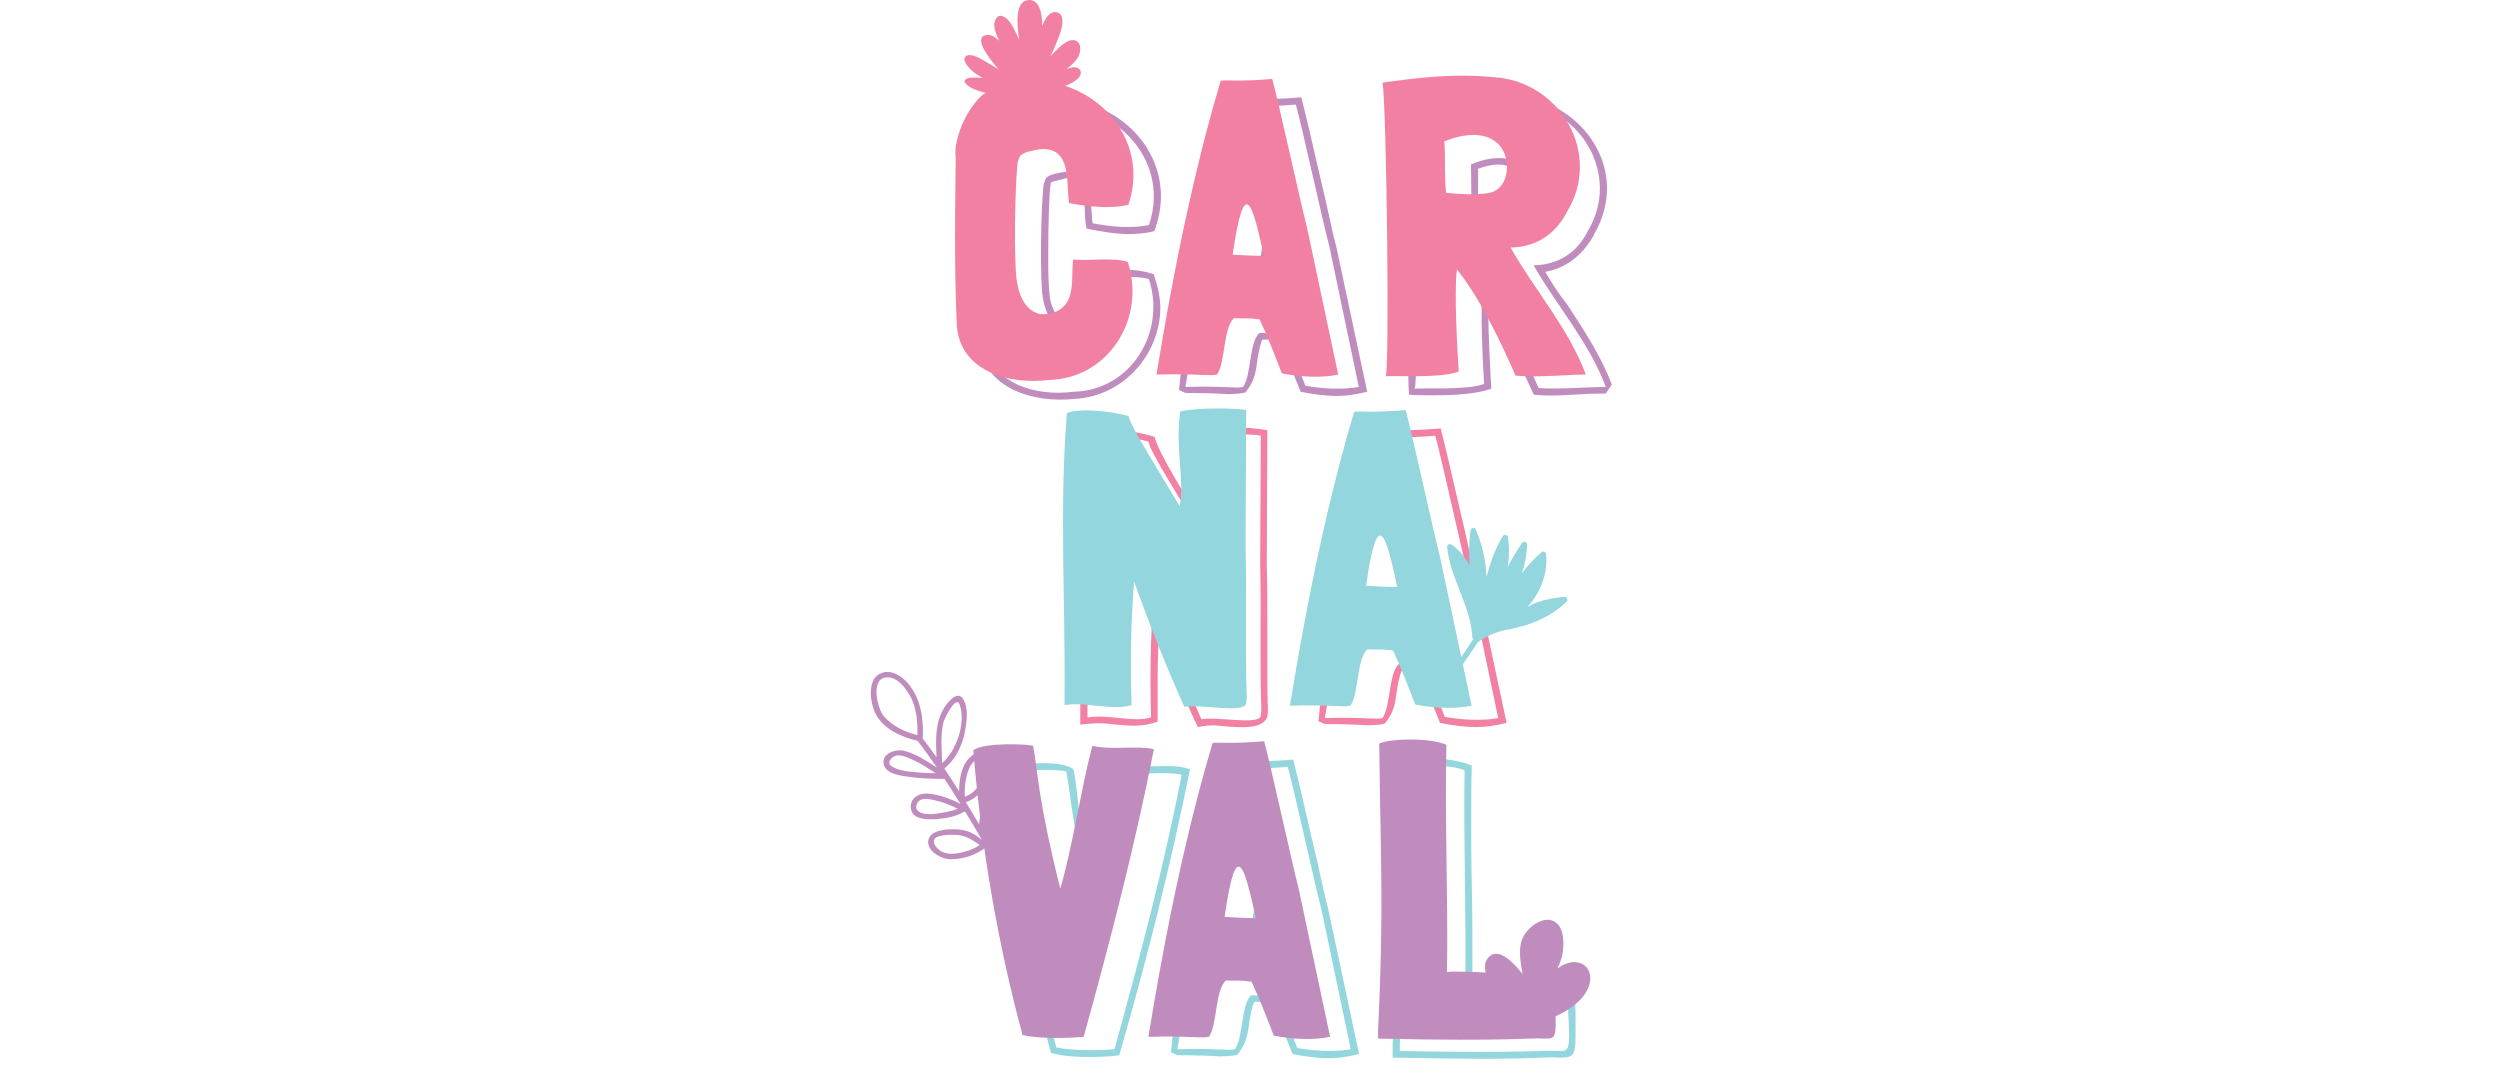 <?xml version="1.0" encoding="utf-8"?>
<!-- Generator: Adobe Illustrator 16.0.0, SVG Export Plug-In . SVG Version: 6.00 Build 0)  -->
<!DOCTYPE svg PUBLIC "-//W3C//DTD SVG 1.1//EN" "http://www.w3.org/Graphics/SVG/1.1/DTD/svg11.dtd">
<svg version="1.1" xmlns="http://www.w3.org/2000/svg" xmlns:xlink="http://www.w3.org/1999/xlink" x="0px" y="0px" width="393px"
	 height="170px" viewBox="0 0 393 170" enable-background="new 0 0 393 170" xml:space="preserve">
<g id="grid" display="none">
</g>
<g id="Layer_1">
	<g>
		<g>
			<g>
				<path fill="#C08CBE" d="M165.158,28.689c-0.094,0.095,0.095,0,0,0.188v0.188c-0.188,0.377-0.377,5.75-0.377,10.745
					c0,2.262,0,4.524,0.188,6.221c0.095,1.885,0.942,4.053,2.64,4.619c1.225,0.094,2.545-0.377,3.11-1.508
					c0.377-1.037,0.471-2.262,0.471-3.487c0-0.471,0-1.131,0.283-3.299c0,0,2.733,0.094,3.958,0.094
					c1.697-0.094,3.771-0.094,5.938,0.66c0.66,1.979,1.037,3.771,1.037,5.184c0,7.352-5.75,14.043-13.573,14.421
					c-6.221,0.66-14.232-1.508-14.986-9.048c-0.188-3.864-0.282-7.917-0.282-13.761c0-3.205,0-6.786,0.094-11.499
					c-0.188-1.414,0.188-3.299,0.754-4.524c0.755-2.168,2.168-4.43,3.677-5.844c1.036-0.66,2.167-1.131,3.393-1.603
					c1.791-0.471,3.487-0.754,4.995-0.754c8.483,0,16.023,6.692,16.023,15.175c0,1.603-0.282,3.393-1.037,5.467
					c-1.319,0.377-2.827,0.471-4.146,0.471c-1.886,0-4.147-0.377-6.504-0.848c-0.188-0.849-0.282-1.979-0.282-2.922
					c-0.095-2.356-0.283-5.09-3.017-4.996c-0.094,0-0.282,0.094-0.377,0.094h0.095c-0.755,0.188-1.791,0.377-1.979,0.565H165.158z
					 M167.515,26.993c4.713-0.283,3.771,4.901,4.241,8.105c3.017,0.566,5.938,0.849,8.86,0.283
					c3.864-11.405-7.635-21.396-18.757-17.908c-1.131,0.377-2.262,0.754-3.11,1.414c-1.508,1.32-2.639,3.205-3.393,5.278
					c-0.377,1.32-0.755,2.733-0.566,4.053c-0.188,13.196-0.094,19.417,0.189,25.354c0.565,6.88,8.011,8.765,13.761,8.011
					c8.954-0.188,14.609-9.237,11.876-17.72c-2.356-0.66-5.844-0.094-8.2-0.377c-0.283,2.074,0.094,4.242-0.754,6.032
					c-0.849,1.791-2.64,2.356-4.336,2.168c-2.356-0.565-3.204-3.205-3.487-5.561c-0.472-5.655,0-16.777,0.283-17.342
					c0.094-0.188,0.188-0.66,0.377-0.849C164.97,27.37,166.572,27.181,167.515,26.993z"/>
				<path fill="#C08CBE" d="M214.923,61.583c-1.886,0.472-3.394,0.66-4.713,0.66c-1.886,0-3.959-0.283-5.75-0.66
					c-1.131-2.733-2.168-5.561-3.299-8.105c-1.131-0.188-1.225-0.095-1.696-0.095h-1.037c-0.377,0.849-0.659,2.356-0.848,3.771
					c-0.188,1.508-0.472,2.922-1.791,4.524c-0.377,0.188-1.979,0.282-2.733,0.282c-1.508-0.094-3.676-0.188-6.692-0.188
					l-1.036-0.471c0.094-0.283,0.188-1.979,0.282-2.639c1.226-7.352,4.524-26.202,9.52-42.791c1.319-0.283,1.791-0.283,2.356-0.283
					c1.131,0,3.676,0,7.069-0.283c0.471,1.696,1.885,7.729,3.016,12.724c1.037,4.147,1.886,8.671,2.451,10.557L214.923,61.583z
					 M208.984,38.774c-1.131-4.242-4.336-19.04-5.278-22.338c-5.467,0.472-6.503,0.095-7.729,0.283
					c-6.032,20.17-9.237,42.319-9.614,44.016c0.095,0.094,0.095,0.094,0.095,0.094c5.749-0.188,8.2,0.283,8.859,0
					c0.095,0,0.095,0,0.095,0c1.319-1.885,0.942-6.975,2.545-8.483c1.885,0.094,1.696-0.094,3.864,0.188
					c1.226,2.545,2.262,5.278,3.393,8.106c2.64,0.471,5.844,0.66,8.389,0.188L208.984,38.774z M197.769,42.827
					c1.791-12.63,3.11-7.163,4.712,0.188C200.973,43.016,199.276,42.921,197.769,42.827z M201.161,41.885
					c-0.754-3.016-1.319-5.561-1.319-5.561c-0.565,0,0,0-0.754,5.467C199.748,41.885,200.407,41.885,201.161,41.885z"/>
				<path fill="#C08CBE" d="M252.434,61.867c-1.132,0-2.263,0-3.582,0.094c-2.262,0.095-4.807,0.377-7.729,0.095
					c-1.509-3.299-4.431-9.614-7.164-13.95v1.037c0,3.487,0.283,7.823,0.378,10.273c0,0.377,0.094,1.414,0.094,1.697
					c-3.016,1.037-7.352,1.037-9.991,1.037c-1.036,0-2.922-0.094-2.922-0.094c-0.282-2.64,0-6.315,0-11.876
					c0-12.064-0.282-30.633-0.848-34.12c4.053-0.471,8.954-1.225,13.289-1.225c1.509,0,3.205,0.094,4.713,0.283
					c7.729,0.754,13.95,7.163,13.95,14.515c0,2.356-0.66,4.901-2.074,7.257l0.095-0.094c-1.603,2.922-4.053,5.278-7.729,5.938
					c0.849,1.508,2.074,3.393,3.488,5.184c2.544,3.958,5.184,7.823,6.975,12.536L252.434,61.867z M241.123,41.791v-0.094h0.094
					h0.188c4.053-0.188,6.692-2.356,8.2-5.373c5.278-8.766-1.131-19.604-11.027-20.17c-6.127-0.565-11.971,0.188-16.684,0.848
					c0.66,4.242,1.132,44.111,0.472,44.111c0.849-0.188,8.2,0.283,10.934-0.754c-0.188-3.205-0.66-11.593-0.188-15.363v0.188
					c3.676,4.335,7.069,11.97,8.766,15.834h0.094c3.771,0.188,7.446-0.188,10.463-0.188
					C249.889,53.949,244.704,48.011,241.123,41.791z M239.049,25.956c2.263,1.885,2.074,6.975-1.131,7.635
					c-2.073,0.283-4.43,0.094-6.409,0c-0.094,0-0.094,0-0.094,0c-0.188-1.885-0.095-5.561-0.188-7.729
					C234.054,24.636,237.164,24.354,239.049,25.956z M232.357,26.521v2.828c0,1.225-0.095,2.262,0.094,3.205
					c0.849,0.094,1.791,0.094,2.733,0.094c0.849,0,1.696,0,2.545-0.188c1.226-0.283,1.791-1.414,1.791-2.733
					c0-1.131-0.377-2.168-1.037-2.733c-0.848-0.754-1.791-1.131-2.922-1.131C234.619,25.862,233.394,26.144,232.357,26.521z"/>
				<path fill="#F280A2" d="M199.229,112.694c-0.754,1.885-3.676,1.696-6.315,1.508c-1.225-0.094-2.356-0.377-4.618,0.095
					c-2.356-4.996-4.336-9.897-6.126-14.893c-0.095,2.64-0.188,4.619-0.188,7.258v6.786c-2.451,0.849-4.336,0.66-6.41,0.472
					c-1.508-0.188-3.016-0.377-5.749,0v-5.655c0-3.582,0-7.258-0.095-10.839c-0.094-3.77-0.094-7.541-0.094-11.311
					c0-5.561,0.094-11.31,0.66-17.908c1.319-0.471,2.639-0.66,3.958-0.66c2.263,0,5.185,0.471,7.258,1.131
					c0.377,1.791,3.204,6.598,5.467,10.274c0.094,0.188,0.188,0.471,0.377,0.66c-0.095-0.942-0.095-1.696-0.188-2.828
					c-0.095-1.508-0.283-3.299-0.283-4.807c0-1.414,0.095-2.639,0.377-4.147c2.168-0.377,4.901-0.66,6.787-0.66
					c1.979,0,4.335,0.283,5.184,0.471l-0.095,21.019c0.095,3.11,0.095,7.352,0.095,10.556v6.221c0,2.074,0,4.147,0.094,6.221
					L199.229,112.694z M198.287,111.657c-0.283-7.541,0-15.364-0.188-22.998l0.094-20.17c-1.036-0.283-6.88-0.377-9.896,0.188
					c0,0.095,0,0.188,0,0.188c-0.849,4.807,0.66,11.028-0.094,14.044c-2.356-3.958-7.353-11.782-7.635-13.384v-0.094
					c-2.545-0.754-7.352-1.32-9.331-0.471c-1.131,14.138-0.188,29.407-0.283,43.733c0,0,0,0.094,0.095,0.094
					c2.922-0.565,7.352,0.848,9.802,0h0.095c-0.188-6.598-0.095-12.253,0.377-18.568c2.073,5.75,4.807,12.724,7.54,18.851
					c2.545-0.471,8.672,0.942,9.331-0.471L198.287,111.657z"/>
				<path fill="#F280A2" d="M236.837,113.636c-1.886,0.472-3.394,0.66-4.713,0.66c-1.886,0-3.959-0.283-5.75-0.66
					c-1.131-2.733-2.168-5.561-3.299-8.105c-1.131-0.188-1.225-0.095-1.696-0.095h-1.037c-0.377,0.849-0.659,2.356-0.848,3.771
					c-0.188,1.508-0.472,2.922-1.791,4.524c-0.377,0.188-1.979,0.282-2.733,0.282c-1.508-0.094-3.676-0.188-6.692-0.188
					l-1.036-0.471c0.094-0.283,0.188-1.979,0.282-2.639c1.226-7.352,4.524-26.202,9.52-42.791c1.319-0.283,1.791-0.283,2.356-0.283
					c1.131,0,3.676,0,7.069-0.283c0.471,1.696,1.885,7.729,3.016,12.724c1.037,4.147,1.886,8.671,2.451,10.557L236.837,113.636z
					 M230.898,90.827c-1.131-4.242-4.336-19.04-5.278-22.338c-5.467,0.472-6.503,0.095-7.729,0.283
					c-6.032,20.17-9.237,42.319-9.614,44.016c0.095,0.094,0.095,0.094,0.095,0.094c5.749-0.188,8.2,0.283,8.859,0
					c0.095,0,0.095,0,0.095,0c1.319-1.885,0.942-6.975,2.545-8.483c1.885,0.094,1.696-0.094,3.864,0.188
					c1.226,2.545,2.262,5.278,3.393,8.106c2.64,0.471,5.844,0.66,8.389,0.188L230.898,90.827z M219.683,94.88
					c1.791-12.63,3.11-7.163,4.712,0.188C222.887,95.068,221.19,94.974,219.683,94.88z M223.075,93.938
					c-0.754-3.016-1.319-5.561-1.319-5.561c-0.565,0,0,0-0.754,5.467C221.662,93.938,222.321,93.938,223.075,93.938z"/>
				<path fill="#94D6DE" d="M187.071,120.919c-3.11,15.458-6.881,30.255-11.122,44.959c-1.036,0.188-2.922,0.283-4.618,0.283
					c-1.979,0-4.241-0.094-6.127-0.66c-3.77-13.855-6.314-28.936-7.634-44.016c1.602-1.32,4.335-1.508,6.598-1.508
					c2.168,0,4.146,0.377,4.618,1.037c0.188,0.848,0.283,2.073,0.472,3.205c0.282,2.733,0.659,6.409,2.45,13.95
					c0.565-2.262,1.131-4.807,1.508-7.164c0.66-3.205,1.509-6.975,2.733-11.028c2.922,0.66,4.053,0.472,5.467,0.472
					c1.696,0,3.394-0.095,4.618,0.188L187.071,120.919z M176.703,121.296c-0.094,0-0.188,0-0.188,0.094
					c-1.79,6.975-2.922,14.704-4.807,21.301c-3.394-13.573-3.394-18.097-4.053-21.207v-0.094v-0.094
					c-0.283-0.283-7.352-0.66-8.954,0.66v0.094c1.131,14.327,3.676,29.03,7.352,42.603c2.545,0.566,7.54,0.471,9.049,0.283h0.094
					c4.053-14.703,7.635-28.182,10.557-43.074l-0.095-0.094C183.019,121.202,179.437,121.956,176.703,121.296z"/>
				<path fill="#94D6DE" d="M213.65,165.689c-1.886,0.472-3.394,0.66-4.713,0.66c-1.886,0-3.959-0.283-5.75-0.66
					c-1.131-2.733-2.168-5.561-3.299-8.105c-1.131-0.188-1.225-0.094-1.696-0.094h-1.037c-0.377,0.848-0.659,2.356-0.848,3.77
					c-0.188,1.508-0.472,2.922-1.791,4.524c-0.377,0.188-1.979,0.283-2.733,0.283c-1.508-0.094-3.676-0.188-6.692-0.188
					l-1.036-0.471c0.094-0.283,0.188-1.979,0.282-2.64c1.226-7.352,4.524-26.202,9.52-42.791c1.319-0.283,1.791-0.283,2.356-0.283
					c1.131,0,3.676,0,7.069-0.283c0.471,1.697,1.885,7.729,3.016,12.725c1.037,4.147,1.886,8.671,2.451,10.556L213.65,165.689z
					 M207.712,142.88c-1.131-4.242-4.336-19.039-5.278-22.338c-5.467,0.472-6.503,0.095-7.729,0.283
					c-6.032,20.17-9.237,42.32-9.614,44.016c0.095,0.094,0.095,0.094,0.095,0.094c5.749-0.188,8.2,0.283,8.859,0
					c0.095,0,0.095,0,0.095,0c1.319-1.885,0.942-6.975,2.545-8.482c1.885,0.094,1.696-0.095,3.864,0.188
					c1.226,2.545,2.262,5.278,3.393,8.105c2.64,0.472,5.844,0.66,8.389,0.188L207.712,142.88z M196.496,146.933
					c1.79-12.63,3.11-7.164,4.712,0.188C199.7,147.122,198.004,147.027,196.496,146.933z M199.889,145.99
					c-0.754-3.016-1.319-5.561-1.319-5.561c-0.565,0,0,0-0.754,5.467C198.476,145.99,199.135,145.99,199.889,145.99z"/>
				<path fill="#94D6DE" d="M247.674,162.862c0,3.487-0.565,3.393-2.922,3.393c-0.565-0.094-1.037,0-2.356,0
					c-1.697,0.094-4.901,0.188-9.52,0.188c-3.205,0-8.577-0.094-13.95-0.188v-2.168c0.377-8.389,0.472-14.327,0.472-19.887
					c0-3.865,0-7.541-0.095-11.688c-0.094-3.205-0.094-8.389-0.188-12.348c1.226-0.471,3.487-0.942,5.655-0.942
					c2.263,0,4.901,0.377,6.598,1.131c-0.094,2.451-0.094,5.75-0.094,8.2c0,3.487,0,7.164,0.094,10.651
					c0.095,3.77,0.095,7.729,0.095,11.405v3.393c1.603,0,4.241,0.188,6.881,0.283c3.487,0.188,7.068,0.377,9.425-0.094
					c0,0-0.188,3.77-0.094,5.089C247.674,160.882,247.674,162.013,247.674,162.862z M246.637,155.51
					c-1.979,0.377-14.609-0.66-16.306-0.283c0-0.094,0-0.094,0-0.094c0.188-10.839-0.283-23.186-0.095-34.025
					c-2.262-1.037-8.389-0.943-9.99-0.188c0.094,17.625,0.659,24.317-0.188,43.168c0,0.377,0,0.848,0,1.131
					c20.17,0.377,22.997-0.188,24.788,0c1.885,0,1.979,0.094,1.696-5.844C246.448,158.055,246.637,155.51,246.637,155.51z"/>
			</g>
			<g>
				<path fill="#F280A2" d="M160.037,25.328c-0.283,0.565-0.755,12.253-0.283,18.191c0.283,2.451,1.131,5.184,3.676,5.844
					c1.791,0.188,3.676-0.471,4.524-2.262c0.849-1.885,0.471-4.147,0.754-6.315c2.45,0.283,6.127-0.377,8.577,0.377
					c2.922,8.86-3.017,18.379-12.441,18.568c-6.032,0.754-13.761-1.225-14.421-8.388c-0.283-6.221-0.377-12.819-0.188-26.58
					c-0.188-1.414,0.188-2.922,0.66-4.241c0.754-2.168,1.979-4.147,3.487-5.562c0.942-0.659,2.073-1.131,3.299-1.508
					c11.688-3.676,23.752,6.881,19.698,18.756c-3.11,0.66-6.126,0.283-9.331-0.283c-0.471-3.299,0.472-8.766-4.43-8.482
					c-1.037,0.188-2.639,0.377-3.204,1.037C160.226,24.668,160.131,25.139,160.037,25.328z"/>
				<path fill="#F280A2" d="M210.366,58.882c-2.639,0.566-6.032,0.377-8.859-0.188c-1.132-2.922-2.263-5.844-3.488-8.483
					c-2.262-0.283-2.073-0.094-4.053-0.188c-1.696,1.603-1.319,6.881-2.639,8.86c0,0-0.095,0-0.188,0
					c-0.66,0.283-3.205-0.188-9.237,0c0,0,0,0-0.094-0.094c0.377-1.791,3.77-24.977,10.085-46.09
					c1.226-0.188,2.356,0.188,8.105-0.283c0.942,3.393,4.336,18.945,5.467,23.375L210.366,58.882z M193.777,40.031
					c1.509,0.094,3.299,0.188,4.901,0.188C196.982,32.491,195.663,26.835,193.777,40.031z"/>
				<path fill="#F280A2" d="M238.357,59.07h-0.095c-1.79-4.053-5.372-11.97-9.143-16.588l-0.094-0.188
					c-0.472,3.958,0.094,12.724,0.282,16.117c-2.922,1.131-10.65,0.565-11.499,0.754c0.66,0,0.189-41.754-0.471-46.184
					c4.901-0.66,11.027-1.508,17.437-0.848c10.368,0.565,17.154,11.876,11.594,21.113c-1.603,3.11-4.336,5.466-8.577,5.655h-0.188
					h-0.095v0.095c3.676,6.503,9.143,12.724,11.782,19.887C246.181,58.882,242.316,59.353,238.357,59.07z M227.33,30.323
					c0,0,0,0,0.094,0c2.073,0.188,4.524,0.377,6.692,0c3.393-0.66,3.581-6.032,1.131-7.917c-1.885-1.696-5.184-1.414-8.2-0.188
					C227.235,24.574,227.047,28.344,227.33,30.323z"/>
				<path fill="#94D6DE" d="M195.898,110.652c-0.66,1.508-7.069,0-9.708,0.471c-2.922-6.409-5.75-13.667-7.918-19.699
					c-0.471,6.598-0.659,12.536-0.377,19.416h-0.094c-2.64,0.942-7.258-0.565-10.368,0c-0.094,0-0.094-0.094-0.094-0.094
					c0.188-14.986-0.849-31.009,0.377-45.807c2.073-0.848,7.068-0.283,9.708,0.471v0.094c0.377,1.697,5.561,9.896,8.012,14.044
					c0.848-3.205-0.754-9.708,0.094-14.704c0,0,0-0.094,0-0.188c3.205-0.66,9.331-0.471,10.368-0.188l-0.095,21.113
					c0.188,8.012-0.094,16.211,0.188,24.129L195.898,110.652z"/>
				<path fill="#94D6DE" d="M231.337,110.935c-2.639,0.566-6.032,0.377-8.859-0.188c-1.132-2.922-2.263-5.844-3.488-8.483
					c-2.262-0.283-2.073-0.094-4.053-0.188c-1.696,1.603-1.319,6.881-2.639,8.86c0,0-0.095,0-0.188,0
					c-0.66,0.283-3.205-0.188-9.237,0c0,0,0,0-0.094-0.094c0.377-1.791,3.77-24.977,10.085-46.09
					c1.226-0.188,2.356,0.188,8.105-0.283c0.942,3.393,4.336,18.945,5.467,23.375L231.337,110.935z M214.748,92.084
					c1.509,0.094,3.299,0.188,4.901,0.188C217.953,84.543,216.634,78.888,214.748,92.084z"/>
				<path fill="#C08CBE" d="M181.385,117.84c-3.11,15.646-6.787,29.784-11.028,45.147c-0.094,0-0.188,0-0.188,0
					c-1.508,0.188-6.786,0.377-9.425-0.283c-3.865-14.232-6.504-29.596-7.729-44.676v-0.095c1.697-1.319,9.049-0.942,9.426-0.66
					v0.094v0.094c0.66,3.299,0.66,8.012,4.241,22.244c1.979-6.88,3.11-14.986,4.995-22.338c0-0.094,0.095-0.094,0.188-0.094
					c2.922,0.66,6.692-0.094,9.426,0.471L181.385,117.84z"/>
				<path fill="#C08CBE" d="M209.094,162.988c-2.639,0.565-6.032,0.377-8.859-0.188c-1.132-2.922-2.263-5.844-3.488-8.483
					c-2.262-0.282-2.073-0.094-4.053-0.188c-1.696,1.603-1.319,6.881-2.639,8.86c0,0-0.095,0-0.188,0
					c-0.66,0.282-3.205-0.188-9.237,0c0,0,0,0-0.094-0.095c0.377-1.791,3.77-24.977,10.085-46.09
					c1.226-0.188,2.356,0.188,8.105-0.283c0.942,3.393,4.336,18.945,5.467,23.375L209.094,162.988z M192.505,144.137
					c1.508,0.094,3.299,0.188,4.901,0.188C195.71,136.597,194.391,130.941,192.505,144.137z"/>
				<path fill="#C08CBE" d="M242.646,163.27c-1.885-0.188-4.807,0.472-26.014,0c0-0.282,0-0.754,0-1.131
					c0.942-19.793,0.377-26.768,0.188-45.242c1.696-0.848,8.105-0.942,10.557,0.188c-0.283,11.405,0.282,24.317,0.094,35.628
					c0,0,0,0,0,0.094c1.791-0.377,14.986,0.754,17.061,0.377c0,0-0.188,2.639-0.095,4.053
					C244.72,163.458,244.625,163.27,242.646,163.27z"/>
			</g>
		</g>
		<g>
			<g>
				<g>
					<path fill="#C08CBE" d="M152.356,119.178c-1.236,1.224-1.58,3.383-1.584,5.223c-0.756-1.209-1.525-2.408-2.32-3.589
						c1.824-1.467,2.861-3.704,3.27-5.972c0.268-1.484,0.543-3.621-0.328-4.966c-0.926-1.423-2.459,0.583-2.92,1.32
						c-1.531,2.447-1.363,5.099-1.258,7.825c-0.707-0.997-1.431-1.983-2.182-2.95c0.012-0.039,0.029-0.076,0.03-0.12
						c0.142-2.94-0.312-6.084-2.23-8.414c-1.091-1.319-2.903-2.478-4.579-1.599c-1.986,1.043-1.427,4.636-0.656,6.198
						c1.207,2.448,4.125,3.746,6.638,4.325c1.066,1.365,2.071,2.769,3.046,4.195c-1.598-1.028-3.189-2.075-5.037-2.603
						c-1.318-0.376-3.746,0.315-3.311,2.151c0.359,1.505,2.803,1.755,4.016,1.929c1.785,0.259,3.6,0.292,5.402,0.314
						c0.045,0,0.078-0.012,0.115-0.022c0.857,1.306,1.697,2.624,2.512,3.956c-1.539-0.834-3.326-1.462-5.033-1.617
						c-1.523-0.142-3.096,0.759-2.717,2.516c0.336,1.54,2.466,1.561,3.686,1.501c1.393-0.071,3.29-0.338,4.57-1.142
						c0.083,0.016,0.162-0.007,0.23-0.05c0.252,0.421,0.512,0.837,0.764,1.259c0.624,1.043,1.236,2.094,1.857,3.142
						c-0.709-0.533-1.416-1.049-2.277-1.33c-0.832-0.271-1.75-0.309-2.619-0.297c-1.197,0.017-3.303,0.299-3.516,1.794
						c-0.234,1.666,2.055,2.882,3.414,2.912c1.904,0.043,4.055-0.598,5.57-1.833c0.049-0.018,0.09-0.042,0.133-0.073
						c0.365,0.608,0.725,1.22,1.096,1.825c0.789,1.273,2.223,2.767,2.443,4.288c0.082,0.551,0.949,0.486,0.869-0.071
						c-0.184-1.244-1.067-2.366-1.734-3.391c-0.935-1.438-1.814-2.906-2.691-4.379c1.598-0.43,3.027-1.46,3.703-3.021
						c0.41-0.948,0.232-2.033-0.707-2.565c-0.871-0.495-1.998-0.136-2.697,0.481c-0.932,0.817-1.303,2.021-1.414,3.232
						c-0.686-1.156-1.375-2.307-2.076-3.451c1.792-0.607,2.855-1.937,3.451-3.725c0.398-1.182,0.768-2.792,0.121-3.952
						C154.661,117.1,152.985,118.554,152.356,119.178z M148.313,113.537c0.144-0.573,1.986-4.389,2.557-2.745
						c0.996,2.885-0.52,7.216-2.76,9.171C148.06,117.812,147.788,115.653,148.313,113.537z M148.032,127.779
						c-1.031,0.173-3.016,0.5-3.818-0.407c-0.453-0.51,0.008-1.424,0.539-1.647c0.694-0.292,1.605-0.058,2.299,0.103
						c1.184,0.266,2.387,0.731,3.486,1.312C149.745,127.485,148.81,127.648,148.032,127.779z M150.545,134.131
						c-0.808,0.138-1.653,0.122-2.411-0.21c-0.551-0.242-1.428-1.083-1.332-1.753c0.141-0.989,2.571-0.947,3.24-0.938
						c1.633,0.024,2.725,0.723,3.967,1.607C152.993,133.536,151.72,133.931,150.545,134.131z M155.69,127.181
						c0.43-0.498,1.18-0.863,1.832-0.606c0.621,0.243,0.634,0.921,0.421,1.463c-0.522,1.335-1.841,2.241-3.2,2.579
						C154.716,129.415,154.879,128.122,155.69,127.181z M138.979,112.633c-1.137-1.265-2.256-6.354,0.682-6.157
						c1.688,0.109,3.049,2.107,3.676,3.469c0.774,1.691,0.93,3.748,0.875,5.612C142.218,115.071,140.373,114.186,138.979,112.633z
						 M140.091,120.404c-0.68-0.471-0.036-1.273,0.516-1.532c0.846-0.395,2.062,0.202,2.822,0.541
						c1.299,0.579,2.475,1.375,3.666,2.143c-0.788-0.02-1.574-0.046-2.357-0.104C143.269,121.343,141.341,121.271,140.091,120.404z
						 M154.772,119.129c0.348,0.97-0.064,2.322-0.395,3.239c-0.5,1.393-1.349,2.373-2.705,2.884
						c-0.088-1.563,0.119-3.216,0.759-4.643C152.64,120.146,154.354,117.965,154.772,119.129z"/>
				</g>
			</g>
			<g>
				<g>
					<path fill="#F280A2" d="M168.607,10.591c-0.321,0.063-0.641,0.161-0.954,0.282c0.623-0.489,1.211-1.023,1.689-1.686
						c0.572-0.793,0.842-2.574-0.441-2.856c-1.094-0.239-2.336,1.071-3.018,1.737c-0.242,0.237-0.496,0.489-0.748,0.757
						c0.424-0.856,0.818-1.726,1.164-2.62c0.35-0.915,1.5-3.8-0.116-4.262c-1.136-0.323-1.891,1.03-2.354,2.159
						c0.05-1.404-0.268-4.54-2.415-4.052c-1.788,0.407-1.482,3.542-1.374,4.833c0.039,0.471,0.102,0.942,0.178,1.41
						c-0.056-0.118-0.105-0.237-0.162-0.354c-0.486-1.025-1.371-3.333-2.744-3.452c-0.506-0.047-0.834,0.542-0.947,0.946
						c-0.236,0.846,0.215,1.873,0.543,2.627c0.047,0.115,0.105,0.229,0.158,0.344c-0.627-0.594-1.364-1.059-2.119-0.879
						c-1.895,0.45,0.384,3.442,2.014,5.381c-0.569-0.378-1.166-0.72-1.723-1.045c-0.73-0.424-2.34-1.524-3.257-1.108
						c-1.112,0.507,0.53,2.141,0.95,2.477c0.48,0.389,1.014,0.727,1.574,1.033c-0.631-0.064-1.26-0.084-1.875-0.055
						c-0.479,0.024-1.395,0.32-0.832,0.931c0.727,0.794,2.015,1.167,3.023,1.423c2.383,0.607,4.973,0.667,7.408,0.464
						c0.062-0.004,0.105-0.031,0.137-0.069c1.245-0.191,2.486-0.586,3.674-0.979c1.15-0.383,2.976-0.894,3.684-1.983
						C170.28,11.135,169.497,10.415,168.607,10.591z"/>
				</g>
			</g>
			<g>
				<g>
					<path fill="#C08CBE" d="M249.946,153.239c-0.205-1.25-1.232-2-2.469-1.995c-0.959,0.005-1.855,0.418-2.658,1.013
						c0.492-0.978,0.84-2.018,0.916-3.219c0.096-1.498-0.006-3.513-1.557-4.255c-1.674-0.801-3.906,0.983-4.65,2.335
						c-0.967,1.753-0.519,3.992-0.184,5.998c-1.441-1.884-4.127-4.628-5.614-2.272c-0.694,1.102-0.021,2.719,0.474,3.741
						c1.21,2.502,3.431,4.127,5.276,6.109c0.114,0.122,0.247,0.133,0.362,0.084c0.031,0.008,0.059,0.02,0.094,0.02
						c2.881-0.053,5.85-1.302,8.014-3.192C249.155,156.551,250.222,154.907,249.946,153.239z"/>
				</g>
			</g>
			<g>
				<g>
					<path fill="#94D6DE" d="M227.485,85.962c0.475,4.985,3.697,9.198,3.971,14.217c0.006,0.126,0.064,0.217,0.139,0.288
						c-1.568,2.351-3.068,4.76-5.041,6.801c-0.389,0.402,0.208,1.035,0.598,0.632c2.016-2.085,3.558-4.535,5.156-6.939
						c1.551-1.104,3.379-1.857,5.273-2.067c0.084-0.01,0.146-0.041,0.195-0.08c3.155-0.662,6.156-1.94,8.482-4.233
						c0.251-0.246,0.11-0.773-0.285-0.75c-1.506,0.094-2.967,0.376-4.394,0.875c-0.276,0.096-0.854,0.388-1.464,0.684
						c2.074-2.164,3.227-5.397,2.932-8.239c-0.038-0.376-0.422-0.588-0.734-0.327c-1.182,0.973-2.168,2.112-3.085,3.312
						c0.491-1.442,0.796-2.945,0.829-4.544c0.01-0.444-0.564-0.593-0.805-0.241c-0.834,1.219-1.564,2.493-2.254,3.789
						c0.26-1.542,0.305-3.121,0.033-4.737c-0.064-0.382-0.607-0.431-0.791-0.125c-1.221,1.993-1.951,4.17-2.557,6.396
						c-0.133-2.552-0.643-5.047-1.703-7.452c-0.196-0.44-0.762-0.181-0.816,0.197c-0.266,1.829-0.24,3.657-0.156,5.487
						c-0.63-1.287-1.552-2.416-2.859-3.301C227.899,85.436,227.452,85.631,227.485,85.962z"/>
				</g>
			</g>
		</g>
	</g>
</g>
</svg>
